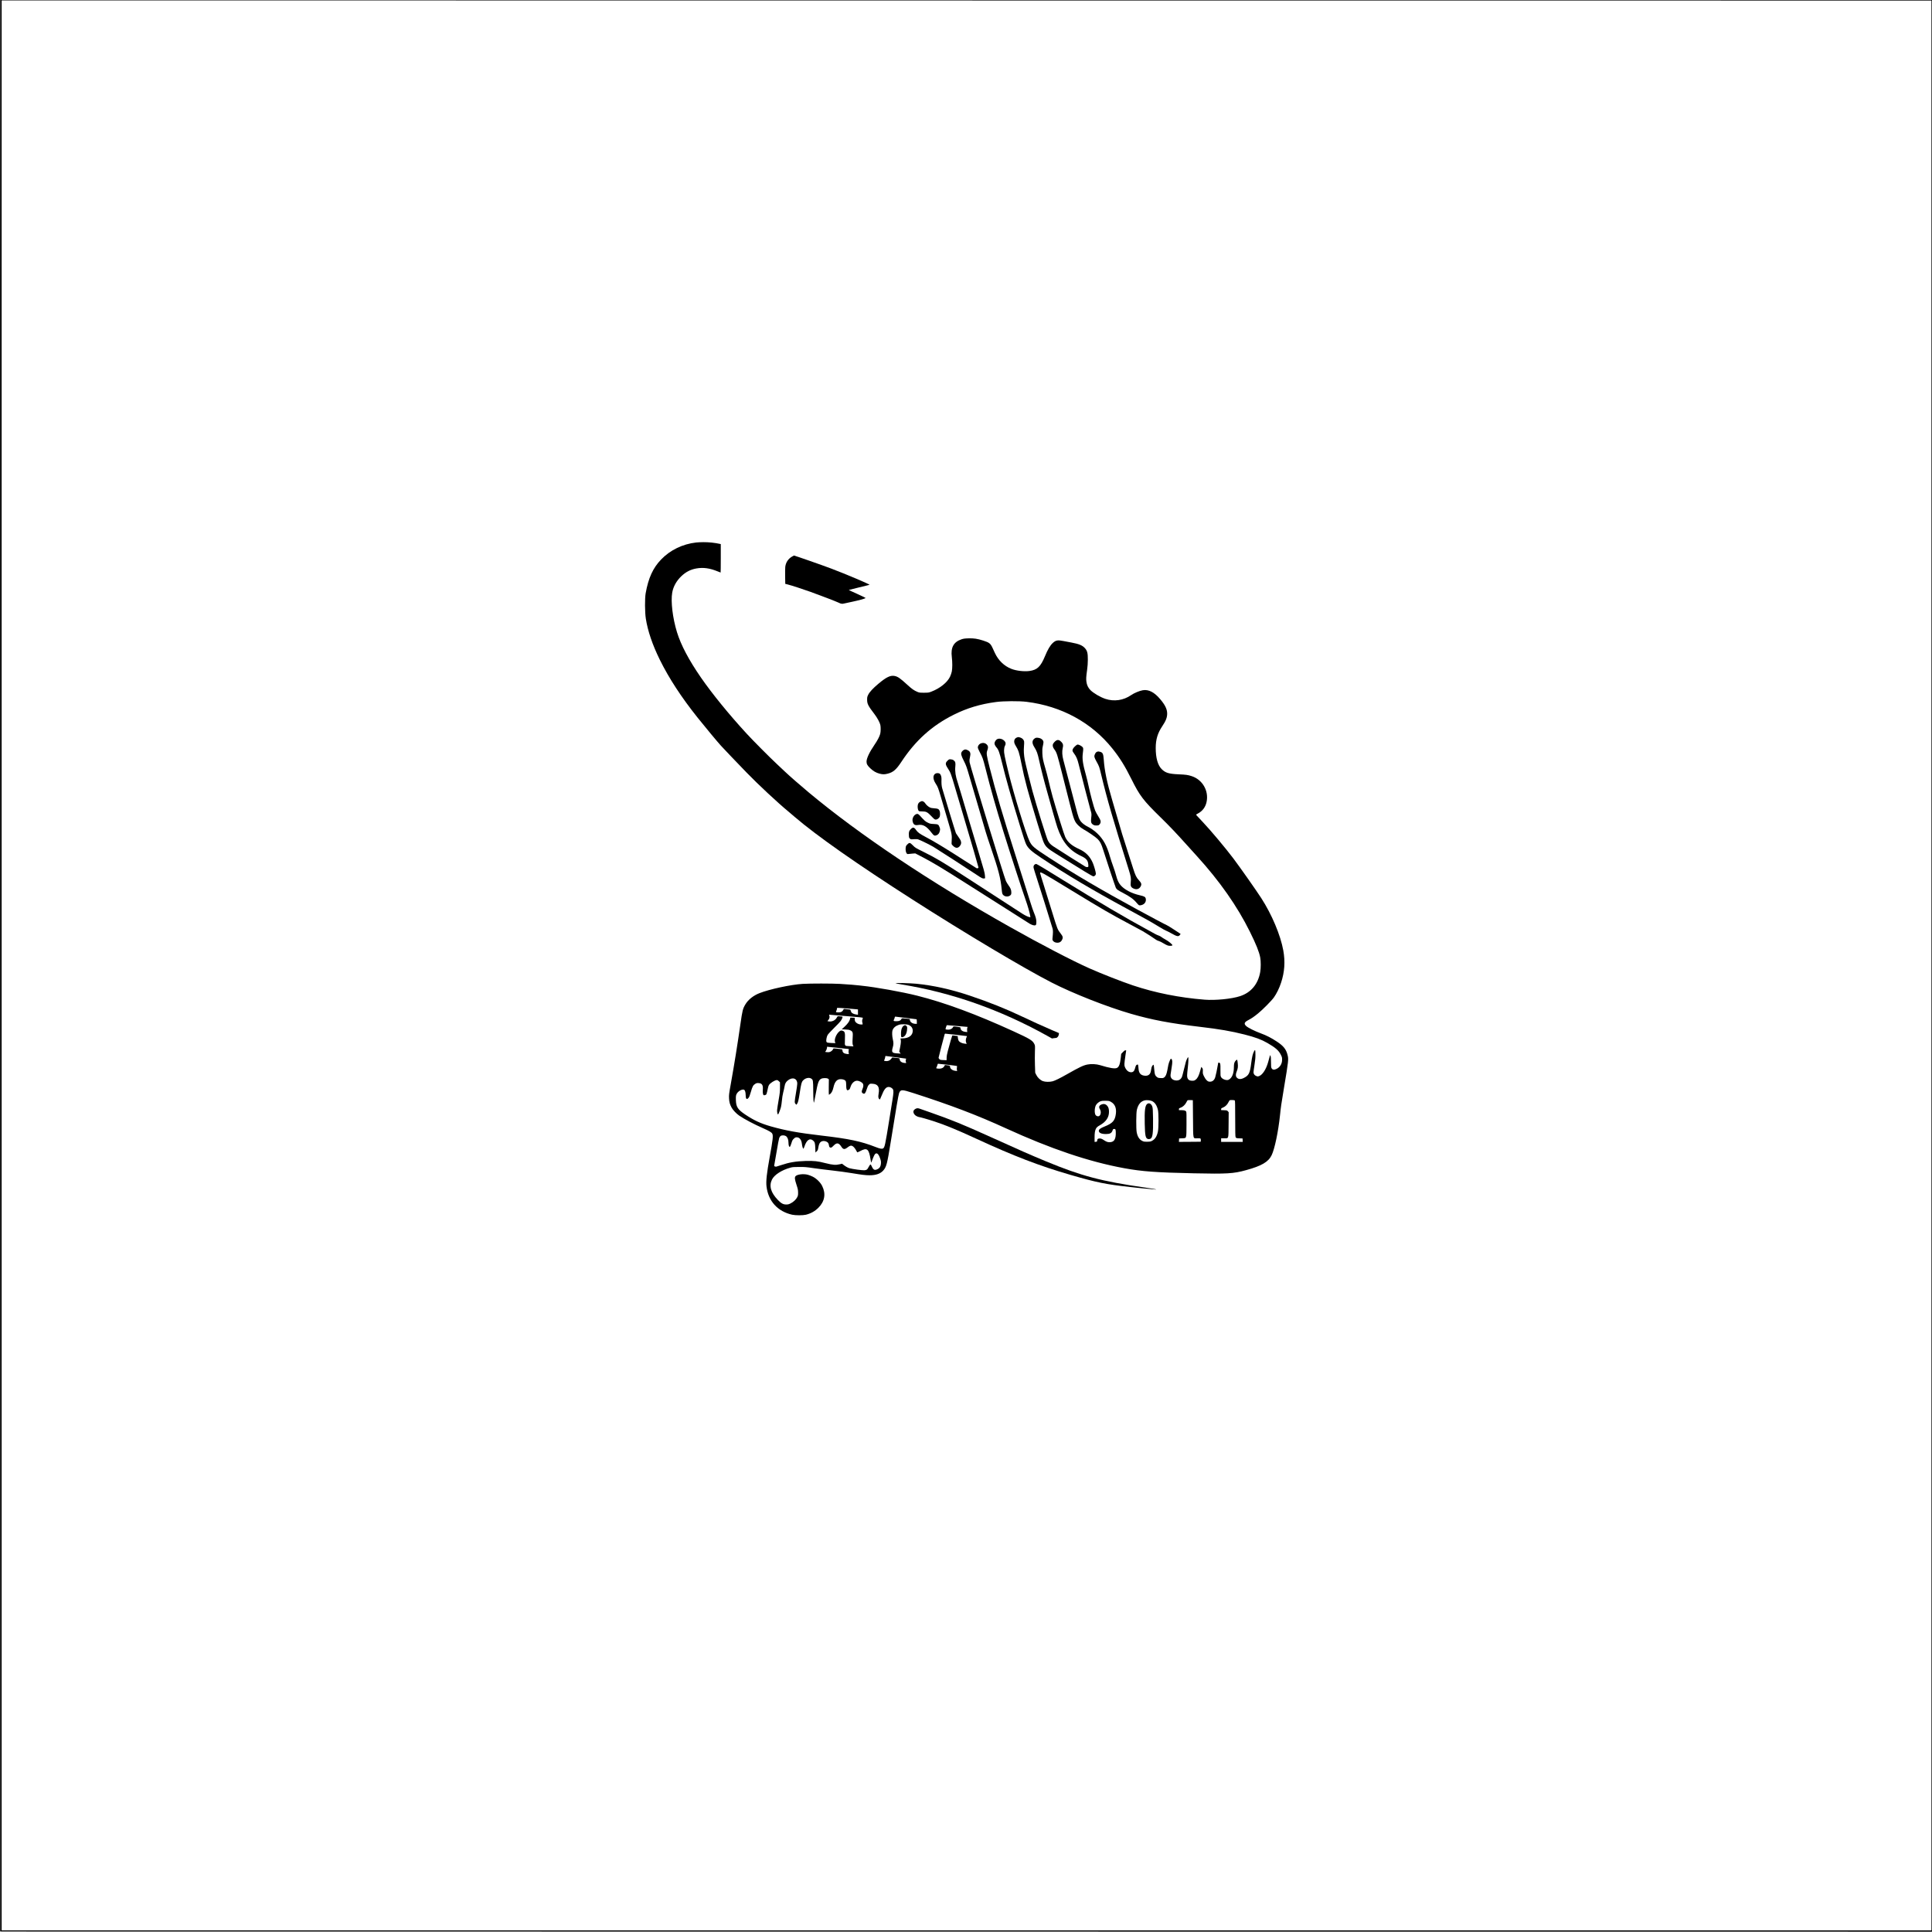 <?xml version="1.0" standalone="no"?>
<!DOCTYPE svg PUBLIC "-//W3C//DTD SVG 20010904//EN"
 "http://www.w3.org/TR/2001/REC-SVG-20010904/DTD/svg10.dtd">
<svg version="1.0" xmlns="http://www.w3.org/2000/svg"
 width="768pt" height="767.87pt" viewBox="0 0 768 767.87"
 preserveAspectRatio="xMidYMid meet">
<g transform="translate(0,767.87) scale(0.013,-0.013)"
fill="#000000" stroke="none">
<path d="M6 59091 c-3 -5 -5 -13301 -3 -29548 l2 -29538 29548 -3 29547 -2 0
29550 0 29550 -29544 0 c-17600 0 -29547 -4 -29550 -9z m59054 -29546 l0
-29505 -29505 0 -29505 0 0 29508 0 29507 29505 -3 29505 -2 0 -29505z"/>
<path d="M21290 42479 c-416 -47 -797 -231 -1075 -521 -249 -258 -389 -566
-472 -1033 -28 -157 -25 -581 5 -774 59 -378 203 -801 427 -1256 277 -563 660
-1150 1155 -1770 235 -294 607 -742 715 -860 99 -108 430 -455 783 -820 353
-365 961 -931 1282 -1195 30 -25 118 -100 196 -167 664 -570 1906 -1441 3609
-2531 1605 -1028 3385 -2089 4240 -2528 651 -334 1695 -745 2435 -959 638
-184 1185 -288 2090 -395 614 -72 964 -133 1373 -236 332 -84 517 -153 703
-260 246 -141 346 -229 412 -364 33 -66 37 -82 36 -150 0 -121 -62 -223 -166
-276 -76 -39 -127 -32 -156 20 -14 25 -17 58 -17 186 0 112 -4 163 -14 185
l-14 30 -14 -50 c-8 -27 -28 -99 -44 -160 -62 -222 -169 -390 -274 -431 -43
-16 -48 -16 -91 1 -53 20 -84 62 -84 115 0 19 14 121 30 225 22 137 30 223 29
310 -1 156 -7 172 -41 108 -39 -71 -65 -177 -88 -363 -39 -311 -71 -377 -226
-455 -98 -50 -173 -43 -223 21 -29 37 -27 100 5 177 36 88 44 148 32 252 -13
120 -17 126 -59 83 -45 -44 -59 -94 -59 -204 0 -161 -42 -288 -115 -352 -19
-18 -47 -35 -61 -38 -71 -18 -186 30 -217 90 -18 33 -19 57 -18 219 2 193 -1
208 -46 221 -20 6 -22 2 -33 -66 -22 -133 -61 -320 -81 -383 -31 -100 -102
-148 -195 -131 -49 10 -101 66 -147 159 -32 64 -38 87 -37 130 4 88 1 105 -23
133 l-24 27 -33 -120 c-40 -147 -80 -226 -138 -270 -38 -29 -51 -33 -105 -33
-110 0 -157 51 -157 167 0 32 9 132 20 223 20 170 26 330 12 330 -13 0 -48
-70 -70 -140 -11 -36 -39 -146 -62 -244 -23 -99 -49 -195 -57 -215 -31 -75
-89 -114 -168 -113 -88 1 -153 41 -176 109 -12 38 -9 68 28 288 27 164 26 226
-5 257 -20 20 -20 20 -51 -43 -17 -35 -38 -98 -46 -139 -8 -41 -21 -113 -30
-160 -24 -123 -53 -189 -95 -218 -31 -21 -44 -23 -111 -20 -64 3 -81 7 -112
31 -54 41 -68 77 -78 191 -10 127 -19 186 -30 186 -14 0 -49 -52 -58 -89 -5
-20 -12 -59 -16 -87 -15 -114 -75 -168 -182 -161 -127 9 -188 73 -198 208 -11
132 -13 141 -38 133 -36 -10 -47 -28 -67 -105 -24 -92 -58 -129 -121 -129 -80
0 -145 53 -190 155 -25 56 -23 95 15 358 l23 157 -26 0 c-18 0 -40 -16 -76
-55 l-51 -54 -12 -113 c-22 -197 -53 -283 -115 -315 -64 -33 -223 -7 -517 83
-115 35 -273 43 -388 20 -130 -26 -240 -79 -632 -301 -207 -118 -361 -193
-433 -212 -93 -24 -228 -21 -299 6 -80 31 -159 106 -200 189 l-33 67 -8 230
c-4 126 -5 314 -1 416 6 185 5 187 -20 236 -54 107 -132 154 -634 384 -1140
522 -2104 879 -2947 1090 -461 116 -1268 261 -1690 304 -33 3 -71 8 -85 10
-43 8 -375 34 -580 46 -250 15 -912 15 -1145 1 -358 -22 -1013 -162 -1320
-283 -188 -73 -347 -200 -433 -345 -79 -132 -91 -183 -152 -609 -92 -640 -181
-1194 -291 -1810 -57 -318 -61 -347 -56 -450 6 -120 22 -181 79 -288 39 -72
147 -186 233 -244 167 -113 450 -262 725 -383 191 -84 263 -127 285 -169 31
-62 19 -176 -80 -721 -88 -485 -115 -728 -97 -886 51 -452 340 -772 786 -871
101 -22 329 -22 420 0 149 37 278 109 382 214 192 192 233 425 116 663 -53
110 -177 232 -292 288 -47 23 -114 49 -150 58 -132 34 -320 12 -371 -42 -35
-37 -29 -97 26 -264 42 -127 48 -156 49 -235 1 -80 -2 -97 -27 -147 -35 -71
-116 -146 -203 -189 -54 -27 -78 -33 -133 -33 -92 0 -153 33 -254 138 -218
226 -277 429 -181 625 71 144 296 290 561 363 67 19 105 22 268 22 169 1 219
-3 448 -37 142 -20 401 -53 575 -72 174 -19 436 -55 582 -79 310 -52 424 -66
554 -66 190 0 325 47 411 142 101 112 122 194 235 894 161 1005 231 1416 251
1471 46 121 81 121 436 7 1150 -370 1958 -678 2833 -1079 1370 -627 2540
-1022 3615 -1219 546 -100 973 -131 2125 -156 1023 -22 1215 -11 1602 96 475
130 684 252 783 458 93 195 203 720 255 1216 29 279 33 305 120 830 143 855
146 884 110 1024 -43 170 -126 273 -324 403 -174 115 -321 190 -491 252 -186
68 -398 174 -452 227 -72 69 -54 115 69 179 100 52 174 103 298 204 145 118
413 389 484 489 83 117 165 284 218 447 109 327 131 647 69 990 -86 471 -350
1099 -674 1600 -153 237 -646 938 -851 1210 -236 314 -700 867 -945 1125 -91
96 -174 185 -184 197 -18 21 -18 21 44 55 140 74 231 196 264 353 72 341 -124
681 -454 789 -116 38 -178 47 -401 56 -297 13 -404 45 -516 157 -121 120 -184
343 -184 648 0 259 59 455 197 661 114 170 153 270 153 393 -1 134 -62 261
-214 440 -180 214 -355 302 -532 272 -105 -19 -262 -84 -359 -151 -234 -160
-519 -201 -784 -113 -158 53 -362 173 -458 268 -69 70 -110 155 -123 260 -11
88 -8 141 22 360 14 97 22 207 22 310 1 204 -17 274 -93 357 -76 83 -179 125
-411 168 -63 12 -173 32 -243 46 -175 35 -234 24 -323 -58 -80 -73 -157 -203
-240 -405 -133 -322 -238 -422 -481 -454 -161 -21 -400 7 -548 66 -221 87
-397 258 -504 487 -21 46 -54 117 -73 158 -61 131 -98 160 -279 218 -181 58
-287 74 -449 70 -124 -4 -156 -9 -223 -31 -239 -82 -329 -249 -292 -542 19
-157 19 -345 -1 -443 -8 -42 -33 -114 -54 -158 -86 -178 -309 -356 -571 -456
-80 -31 -91 -32 -224 -33 -129 0 -145 2 -203 26 -104 44 -168 89 -299 209
-233 213 -300 259 -401 278 -128 23 -250 -36 -491 -238 -167 -140 -271 -252
-312 -336 -31 -62 -34 -77 -34 -154 0 -125 32 -188 225 -440 84 -110 162 -253
179 -330 15 -66 13 -208 -4 -273 -21 -83 -86 -205 -180 -342 -147 -214 -237
-405 -238 -505 0 -75 25 -120 116 -207 90 -86 178 -136 282 -163 98 -25 152
-25 249 0 167 42 262 124 414 355 433 659 939 1115 1607 1448 405 202 810 324
1290 388 228 31 709 34 935 6 1067 -132 1986 -632 2624 -1428 227 -284 382
-532 582 -934 254 -512 363 -654 896 -1175 278 -272 471 -475 803 -845 99
-110 231 -256 294 -325 702 -770 1245 -1544 1631 -2325 190 -383 282 -613 315
-786 21 -109 21 -325 0 -443 -65 -372 -281 -630 -618 -740 -258 -84 -752 -133
-1082 -107 -769 61 -1511 209 -2193 437 -340 114 -958 356 -1327 520 -521 231
-1509 745 -2433 1266 -2444 1376 -4594 2814 -6157 4118 -254 212 -592 508
-715 625 -52 50 -165 156 -250 235 -219 204 -735 722 -930 935 -545 593 -1054
1219 -1397 1715 -368 532 -612 995 -732 1385 -133 433 -193 937 -146 1210 33
188 129 360 282 506 138 130 281 203 458 234 212 37 410 9 653 -91 45 -19 84
-34 87 -34 3 0 5 196 5 435 l0 435 -22 5 c-159 36 -344 55 -513 54 -77 -1
-174 -5 -215 -10z m4609 -14249 c141 -11 274 -23 296 -25 l40 -5 0 -81 0 -81
-50 7 c-59 7 -124 34 -145 60 -8 10 -20 34 -25 54 -10 35 -12 36 -75 43 -36 4
-82 9 -102 11 -35 5 -39 2 -54 -29 -25 -52 -69 -74 -147 -74 -36 0 -69 4 -72
10 -3 5 1 23 10 41 9 17 17 44 17 60 1 35 -22 35 307 9z m9 -236 c418 -34 482
-41 476 -54 -3 -8 -11 -33 -16 -55 -9 -38 -8 -58 8 -119 6 -25 5 -26 -38 -26
-55 0 -103 15 -145 47 -43 31 -55 57 -57 112 l-1 46 -66 3 -67 3 -12 -51 c-16
-65 -75 -145 -174 -236 l-78 -71 109 -5 c90 -4 119 -9 159 -29 71 -35 79 -65
66 -241 -10 -138 -4 -206 21 -237 10 -12 5 -13 -37 -8 -27 4 -80 7 -117 7 -56
0 -73 4 -89 20 -19 19 -20 29 -14 188 8 197 -1 232 -62 258 -51 21 -85 10
-136 -44 -92 -99 -140 -262 -94 -321 9 -12 -7 -13 -111 -7 -140 8 -151 10
-163 41 -14 36 7 153 37 205 14 25 110 128 213 230 181 178 219 225 240 301 8
26 6 28 -28 33 -21 3 -56 7 -79 8 -41 2 -43 1 -66 -42 -43 -83 -148 -132 -246
-115 l-41 7 29 36 c35 44 45 85 31 131 l-9 33 37 -5 c20 -3 254 -22 520 -43z
m1798 -54 c169 -22 312 -40 318 -40 7 0 11 -26 11 -70 l0 -70 -35 0 c-91 0
-166 47 -176 109 l-6 38 -102 11 c-137 16 -141 16 -154 -13 -20 -44 -68 -65
-147 -65 -94 0 -102 6 -76 58 12 23 21 50 21 62 0 13 7 20 20 20 10 0 157 -18
326 -40z m79 -214 c82 -35 125 -96 125 -177 0 -142 -118 -231 -308 -233 -61 0
-71 -3 -66 -16 18 -43 15 -118 -11 -251 l-28 -140 22 -30 22 -29 -28 1 c-15 0
-65 4 -111 8 -128 12 -144 41 -102 186 25 87 25 137 0 245 -22 95 -26 220 -9
271 27 78 93 136 196 170 73 24 236 21 298 -5z m1491 -33 l312 -27 -10 -29
c-6 -15 -8 -51 -6 -79 l5 -50 -54 6 c-99 12 -153 56 -153 126 0 14 -17 19 -94
28 -127 16 -123 16 -141 -19 -23 -44 -92 -73 -161 -67 -30 3 -56 7 -59 10 -9
9 29 128 40 128 6 0 150 -12 321 -27z m-36 -269 c179 -20 326 -37 328 -39 2
-2 -4 -17 -13 -35 -25 -48 -30 -119 -11 -164 l16 -39 -62 7 c-81 8 -157 45
-183 88 -11 18 -22 58 -25 88 l-5 55 -80 12 c-44 7 -83 9 -87 5 -7 -7 -68
-221 -134 -467 -26 -97 -37 -163 -38 -214 l-1 -73 -97 4 c-86 3 -100 6 -123
28 -14 13 -25 32 -25 43 0 15 159 628 186 720 3 9 11 17 17 17 7 0 158 -16
337 -36z m-3620 -399 c140 -14 273 -28 296 -31 l41 -6 -7 -40 c-4 -22 -4 -56
1 -76 4 -20 7 -37 6 -38 -1 -2 -30 1 -63 5 -92 11 -134 47 -134 116 0 26 0 26
-175 46 -69 7 -100 8 -103 0 -12 -36 -53 -78 -93 -95 -36 -15 -58 -17 -102
-12 l-56 7 24 35 c13 20 27 56 31 80 l6 45 37 -5 c20 -3 151 -17 291 -31z
m1794 -290 c160 -20 291 -37 293 -39 2 -2 -1 -16 -7 -31 -6 -15 -8 -36 -5 -46
3 -11 8 -29 11 -41 6 -20 4 -21 -52 -14 -91 11 -144 55 -144 120 0 23 -5 24
-117 37 -101 11 -117 11 -121 -2 -3 -8 -21 -30 -41 -51 -40 -40 -101 -56 -165
-44 l-34 7 19 49 c10 28 19 61 19 75 0 21 4 24 28 20 15 -3 157 -21 316 -40z
m1561 -226 c154 -18 283 -35 287 -38 4 -3 3 -23 -1 -44 -5 -20 -5 -53 -1 -73
l8 -37 -54 6 c-93 10 -164 66 -164 131 0 28 -6 31 -100 41 l-55 6 -20 -36
c-33 -63 -120 -89 -223 -69 -29 6 -30 8 -17 28 7 11 19 42 26 69 6 26 16 47
23 47 6 0 137 -14 291 -31z m-4170 -423 c57 -37 60 -55 62 -371 1 -267 11
-393 26 -355 3 8 24 116 47 240 65 362 93 441 170 480 54 28 177 28 211 1 l24
-19 -3 -236 c-2 -130 0 -236 4 -236 4 0 21 11 38 24 44 33 80 107 101 201 40
186 119 266 249 252 63 -6 111 -28 128 -60 7 -13 13 -65 13 -127 1 -106 13
-150 40 -150 29 0 64 23 73 49 6 14 17 47 26 72 35 99 114 169 189 169 69 0
157 -45 184 -93 20 -35 15 -92 -12 -153 -38 -87 -31 -126 29 -148 38 -13 61
17 97 130 26 83 42 116 68 142 33 33 35 34 105 30 171 -8 228 -99 192 -306
-17 -98 -11 -139 26 -170 14 -11 22 2 62 105 78 200 137 273 221 273 46 0 106
-33 128 -70 24 -40 21 -112 -13 -322 -16 -101 -59 -367 -95 -593 -130 -806
-143 -867 -194 -895 -38 -20 -93 -9 -229 44 -443 174 -812 252 -1667 351 -696
81 -1091 153 -1537 280 -311 89 -512 182 -780 361 -225 151 -278 230 -286 432
-5 136 0 167 37 222 52 77 170 132 218 102 24 -15 43 -82 43 -151 0 -125 31
-161 85 -98 25 28 41 68 74 184 47 167 71 210 136 249 39 23 54 26 105 22 103
-7 137 -64 125 -206 -7 -81 5 -156 28 -164 21 -8 75 11 82 30 12 30 33 114 45
182 6 36 21 80 32 98 39 63 179 151 242 152 19 0 39 -11 62 -34 l34 -34 0
-151 c0 -132 -5 -180 -41 -388 -23 -131 -44 -268 -47 -305 -4 -64 11 -138 28
-138 12 0 68 140 90 225 10 40 23 131 29 202 6 80 22 174 40 246 17 64 35 146
41 183 14 88 40 136 101 184 108 86 227 80 270 -13 26 -59 24 -91 -21 -362
-48 -286 -48 -305 -15 -342 l25 -28 20 25 c32 41 48 103 85 345 42 272 55 323
97 370 67 77 185 105 253 61z m10420 -687 c89 -42 150 -132 183 -274 23 -101
23 -546 -1 -658 -31 -147 -87 -236 -181 -285 -45 -23 -63 -26 -151 -27 -90 0
-105 3 -151 27 -88 46 -141 130 -166 263 -20 107 -17 588 4 680 40 172 121
269 248 296 56 12 166 1 215 -22z m1255 -535 c6 -666 -8 -604 136 -604 90 0
94 -1 100 -24 3 -13 4 -37 2 -52 l-3 -29 -333 -3 -333 -2 3 52 3 53 94 5 c139
7 129 -24 132 425 2 270 0 376 -9 391 -16 30 -63 44 -148 44 l-74 0 0 29 c0
26 5 31 50 46 66 22 139 89 175 162 16 32 34 61 40 66 5 4 44 6 85 5 l75 -3 5
-561z m1278 554 c9 -9 12 -146 12 -555 0 -393 3 -549 12 -568 14 -30 28 -34
133 -37 l80 -3 3 -52 3 -53 -330 0 -331 0 0 55 0 55 93 0 c142 0 131 -34 135
420 l3 378 -25 28 c-23 27 -30 29 -115 32 l-91 4 0 27 c0 24 7 30 57 51 70 29
131 88 167 163 15 31 33 58 39 61 25 10 143 6 155 -6z m-3789 -43 c123 -68
175 -193 152 -367 -28 -211 -97 -288 -348 -389 -123 -49 -173 -87 -173 -130 0
-63 78 -99 217 -99 121 0 173 27 201 105 17 47 20 50 52 50 30 0 35 -4 43 -35
5 -19 7 -78 5 -131 -8 -168 -64 -238 -191 -239 -60 0 -103 16 -182 70 -54 37
-98 50 -140 43 -40 -7 -47 -14 -55 -63 -5 -32 -8 -35 -43 -38 l-37 -3 0 130
c0 138 11 214 40 271 23 44 50 69 123 109 186 105 277 237 278 408 1 91 -17
148 -61 194 -47 49 -107 60 -173 31 -72 -32 -85 -77 -42 -147 46 -75 24 -195
-40 -211 -35 -9 -83 13 -99 45 -33 65 -26 212 14 291 26 50 94 107 150 125 30
10 79 14 150 12 95 -2 110 -5 159 -32z m-9941 -1045 c50 -31 82 -107 82 -198
0 -88 22 -151 45 -132 8 7 28 56 45 110 26 86 36 103 75 139 38 35 51 41 89
41 84 0 143 -75 157 -201 10 -86 33 -154 48 -145 5 4 17 30 27 59 66 203 165
274 264 190 55 -46 64 -75 70 -228 l5 -140 37 35 c34 32 38 43 52 123 22 132
62 184 148 194 55 6 128 -23 153 -61 10 -15 20 -47 23 -72 3 -33 11 -50 28
-61 32 -20 52 -11 110 49 100 104 162 96 244 -33 54 -83 96 -87 186 -18 72 55
104 65 148 44 38 -18 88 -80 125 -152 12 -24 25 -43 30 -43 5 0 42 18 83 39
212 114 268 69 318 -254 16 -102 18 -108 29 -80 6 17 28 73 48 125 20 51 46
104 59 117 53 53 105 11 153 -122 28 -77 32 -101 29 -161 -4 -85 -36 -142 -96
-173 -95 -48 -133 -32 -182 75 -16 35 -33 64 -38 64 -14 0 -38 -31 -65 -85
-35 -71 -56 -86 -124 -92 -62 -5 -368 36 -458 62 -51 15 -126 58 -190 109
l-36 29 -68 -16 c-125 -30 -216 -23 -437 33 -244 63 -348 74 -614 67 -297 -9
-502 -44 -745 -127 -60 -21 -124 -41 -142 -45 -39 -8 -76 10 -69 33 3 9 35
193 71 407 36 215 72 409 81 432 9 24 27 52 41 63 35 27 116 27 161 0z"/>
<path d="M27634 27701 c-48 -29 -77 -100 -82 -197 -3 -46 -1 -99 2 -120 7 -35
8 -36 43 -31 76 13 131 106 140 238 5 73 4 79 -20 103 -31 31 -42 32 -83 7z"/>
<path d="M35078 25310 c-65 -50 -83 -201 -74 -605 8 -378 25 -452 107 -469 17
-3 45 0 63 8 72 30 90 165 84 620 -4 255 -8 320 -22 363 -29 90 -101 128 -158
83z"/>
<path d="M24214 42045 c-114 -68 -185 -177 -202 -310 -4 -38 -6 -172 -4 -296
l4 -225 72 -18 c125 -32 463 -142 706 -229 306 -110 780 -293 850 -327 77 -39
109 -43 176 -26 33 8 147 33 254 55 178 37 366 89 398 109 8 5 -81 50 -253
127 -146 65 -263 120 -261 122 2 2 144 38 317 79 172 41 315 76 317 79 15 14
-728 329 -1179 499 -275 104 -1111 396 -1133 396 -1 0 -29 -16 -62 -35z"/>
<path d="M31106 36520 c-96 -29 -123 -132 -60 -236 101 -166 117 -215 189
-576 96 -484 197 -859 486 -1808 105 -346 173 -553 200 -608 60 -123 115 -173
369 -331 826 -516 1115 -691 1142 -691 39 0 78 40 78 79 0 46 -57 245 -94 331
-87 200 -212 328 -410 420 -238 109 -359 213 -434 373 -37 79 -270 824 -385
1232 -33 117 -109 420 -141 560 -13 61 -49 196 -79 300 -76 262 -88 321 -94
470 -4 100 -1 147 12 205 29 131 29 151 3 190 -30 44 -88 73 -158 78 -45 3
-61 0 -90 -20 -84 -57 -90 -142 -17 -259 81 -130 103 -192 152 -414 57 -261
149 -622 255 -995 44 -157 122 -436 174 -620 52 -184 110 -380 129 -436 151
-442 366 -702 722 -870 163 -77 214 -137 223 -266 5 -66 4 -67 -23 -74 -17 -4
-39 -1 -60 9 -33 16 -863 541 -991 627 -84 57 -124 101 -163 178 -45 91 -345
1054 -471 1512 -69 253 -213 835 -235 954 -27 144 -35 281 -24 409 6 65 8 134
4 153 -9 52 -58 101 -118 119 -56 17 -51 16 -91 5z"/>
<path d="M30482 36459 c-37 -24 -72 -85 -72 -124 0 -32 24 -80 61 -123 61 -69
90 -149 165 -453 134 -545 268 -1015 553 -1944 95 -310 164 -518 188 -565 64
-128 163 -217 463 -416 782 -520 1569 -987 2610 -1549 590 -319 748 -408 1020
-574 74 -46 157 -91 185 -102 27 -10 100 -47 162 -82 174 -99 220 -107 263
-48 l21 30 -193 127 c-106 70 -211 134 -233 143 -44 17 -449 232 -885 469
-1133 616 -1940 1091 -2728 1603 -449 292 -507 342 -581 493 -109 222 -488
1459 -641 2091 -120 494 -142 604 -138 695 3 62 10 96 26 127 32 61 29 104
-10 149 -63 71 -169 95 -236 53z"/>
<path d="M32295 36422 c-40 -25 -93 -86 -101 -118 -11 -43 3 -93 40 -143 81
-110 85 -122 257 -801 66 -261 167 -659 224 -883 124 -486 144 -538 259 -651
48 -47 101 -87 160 -120 132 -72 363 -231 428 -294 73 -71 115 -151 168 -322
85 -275 371 -1133 390 -1170 25 -50 56 -72 214 -154 223 -116 332 -196 425
-310 30 -38 64 -69 78 -72 14 -4 49 1 78 10 89 28 137 103 121 189 -11 58 -42
76 -178 107 -260 59 -481 176 -598 316 -59 71 -95 151 -134 299 -19 72 -59
196 -89 276 -30 80 -73 210 -96 290 -95 337 -201 531 -387 710 -80 78 -207
167 -301 212 -67 32 -141 86 -187 137 -66 73 -94 147 -177 474 -73 285 -318
1216 -376 1431 -34 125 -41 262 -18 354 22 90 15 130 -32 182 -63 69 -113 84
-168 51z"/>
<path d="M29977 36329 c-45 -24 -77 -72 -77 -116 0 -20 20 -70 52 -130 96
-181 105 -207 182 -510 145 -579 328 -1225 551 -1943 196 -631 562 -1757 680
-2090 64 -179 120 -378 139 -489 6 -33 6 -33 -26 -27 -48 9 -133 51 -223 108
-221 142 -1456 941 -1780 1153 -624 407 -867 552 -1245 738 -237 117 -247 123
-316 194 -88 89 -107 93 -169 30 -34 -34 -45 -52 -50 -90 -10 -67 2 -151 27
-182 18 -24 26 -26 62 -21 23 4 78 9 122 12 l81 6 164 -85 c369 -190 626 -345
1549 -932 382 -243 911 -578 1175 -745 264 -166 514 -325 555 -353 85 -58 154
-87 205 -87 45 0 55 20 55 108 0 78 -21 156 -80 298 -21 50 -59 160 -85 245
-53 174 -235 747 -480 1514 -391 1224 -590 1897 -782 2655 -98 390 -106 443
-73 531 38 105 26 155 -50 207 -42 28 -110 29 -163 1z"/>
<path d="M32869 36244 c-63 -61 -85 -108 -69 -150 5 -13 27 -48 49 -77 59 -77
99 -171 132 -309 55 -227 341 -1333 367 -1418 31 -100 32 -117 20 -227 -15
-132 -5 -172 54 -211 34 -22 53 -27 104 -27 52 0 67 4 88 24 36 34 50 81 37
128 -6 22 -37 81 -70 132 -33 51 -75 129 -94 174 -40 96 -150 507 -201 753
-20 94 -54 236 -76 315 -99 353 -122 507 -100 677 19 150 18 168 -11 198 -31
33 -111 74 -144 74 -18 0 -45 -17 -86 -56z"/>
<path d="M29462 36130 c-18 -11 -41 -34 -53 -52 -34 -56 -23 -107 65 -280 71
-142 84 -179 181 -513 58 -198 182 -621 276 -940 93 -319 188 -643 211 -720
22 -77 95 -297 161 -490 227 -662 293 -916 327 -1263 13 -132 18 -150 59 -184
58 -49 162 -45 212 8 20 22 24 35 23 87 -1 74 -23 128 -88 216 -25 35 -60 92
-76 126 -52 108 -1094 3515 -1110 3627 -8 55 -7 84 7 146 31 139 17 186 -67
230 -54 27 -85 28 -128 2z"/>
<path d="M33555 36083 c-31 -8 -56 -34 -77 -82 -27 -59 -19 -94 51 -221 82
-146 86 -157 147 -415 175 -729 368 -1395 840 -2895 64 -201 74 -263 60 -382
-12 -111 5 -151 78 -187 94 -47 181 -23 226 62 34 65 24 102 -55 188 -79 86
-107 144 -180 374 -31 99 -105 331 -165 515 -153 472 -186 578 -304 990 -58
201 -135 464 -171 585 -155 524 -231 886 -254 1222 -13 182 -30 219 -116 242
-42 11 -48 12 -80 4z"/>
<path d="M28977 35810 c-75 -69 -74 -116 4 -235 85 -129 100 -169 224 -595 31
-107 151 -510 265 -895 230 -772 450 -1527 450 -1544 0 -20 -38 -33 -62 -20
-13 7 -180 113 -373 237 -593 382 -922 581 -1200 727 -165 86 -224 131 -275
204 -59 88 -99 91 -169 16 -46 -50 -55 -84 -49 -186 3 -63 7 -74 32 -96 27
-23 32 -24 121 -17 63 4 104 3 131 -6 62 -20 352 -162 460 -225 94 -55 1131
-725 1337 -864 142 -96 180 -114 218 -106 l32 7 -6 87 c-4 75 -31 171 -202
736 -208 688 -352 1172 -509 1705 -52 179 -107 359 -121 400 -66 192 -88 342
-73 491 11 110 1 148 -49 186 -24 19 -50 28 -88 31 -51 4 -55 3 -98 -38z"/>
<path d="M28613 35416 c-93 -42 -93 -173 2 -316 60 -92 77 -135 151 -389 36
-124 127 -433 202 -686 149 -503 143 -473 131 -707 -4 -66 -4 -67 35 -107 78
-80 145 -89 204 -28 53 55 65 116 37 183 -8 19 -41 72 -73 117 -33 45 -65 92
-71 105 -12 22 -385 1243 -421 1377 -19 70 -25 149 -21 277 3 70 -19 139 -52
166 -24 20 -88 24 -124 8z"/>
<path d="M28140 34552 c-55 -27 -80 -74 -80 -149 0 -65 17 -124 41 -139 8 -5
55 -9 104 -9 119 -1 152 -19 277 -148 87 -91 100 -101 132 -101 39 0 77 24
110 68 28 36 29 154 4 206 -26 52 -52 63 -158 70 -72 4 -107 12 -140 29 -52
26 -112 81 -142 129 -21 34 -64 62 -95 62 -10 0 -34 -8 -53 -18z"/>
<path d="M27994 34161 c-61 -37 -101 -123 -90 -194 18 -109 65 -145 166 -127
150 27 263 -37 412 -232 72 -95 95 -107 158 -81 54 22 85 65 100 137 9 46 8
60 -10 108 -32 86 -43 92 -175 99 -104 5 -119 8 -187 42 -73 35 -101 61 -245
220 -48 53 -77 59 -129 28z"/>
<path d="M31660 32643 c-29 -11 -50 -36 -56 -70 -5 -25 5 -67 39 -171 85 -253
528 -1666 544 -1732 15 -63 14 -119 -3 -290 -5 -47 -2 -60 17 -84 29 -37 76
-56 137 -56 64 0 110 30 140 92 31 61 23 103 -35 176 -108 140 -104 129 -262
642 -82 267 -200 645 -261 840 -62 195 -113 363 -114 374 -4 62 17 50 969
-531 914 -558 1194 -720 1765 -1023 179 -95 361 -193 405 -218 87 -49 349
-218 405 -261 19 -15 58 -32 85 -39 28 -7 90 -38 139 -69 50 -31 113 -63 140
-70 55 -14 136 -8 136 10 0 26 -120 125 -208 172 -52 28 -110 64 -130 81 -21
16 -57 36 -82 43 -25 7 -79 32 -120 55 -41 24 -140 78 -220 121 -616 331
-1561 887 -2555 1503 -555 344 -834 512 -849 511 -6 0 -18 -3 -26 -6z"/>
<path d="M27385 29003 c6 -6 87 -22 180 -38 1531 -247 3016 -770 4446 -1565
l156 -87 54 8 c30 4 62 8 71 8 35 2 78 53 84 102 l6 46 -214 91 c-257 110
-614 272 -908 412 -507 241 -993 436 -1610 644 -562 189 -1112 311 -1630 362
-187 18 -649 30 -635 17z"/>
<path d="M28005 25166 c-16 -7 -41 -25 -54 -39 -49 -54 -7 -151 83 -193 28
-13 58 -24 67 -24 28 0 301 -78 472 -135 347 -115 692 -257 1262 -520 1175
-542 1942 -836 2906 -1116 802 -232 1072 -287 1819 -369 304 -34 435 -47 755
-74 34 -3 44 -2 30 4 -11 5 -164 30 -340 55 -1324 190 -1941 353 -3020 800
-483 200 -785 333 -1695 745 -859 388 -1190 523 -1858 757 -136 47 -269 94
-297 104 -59 22 -90 23 -130 5z"/>
</g>
</svg>
